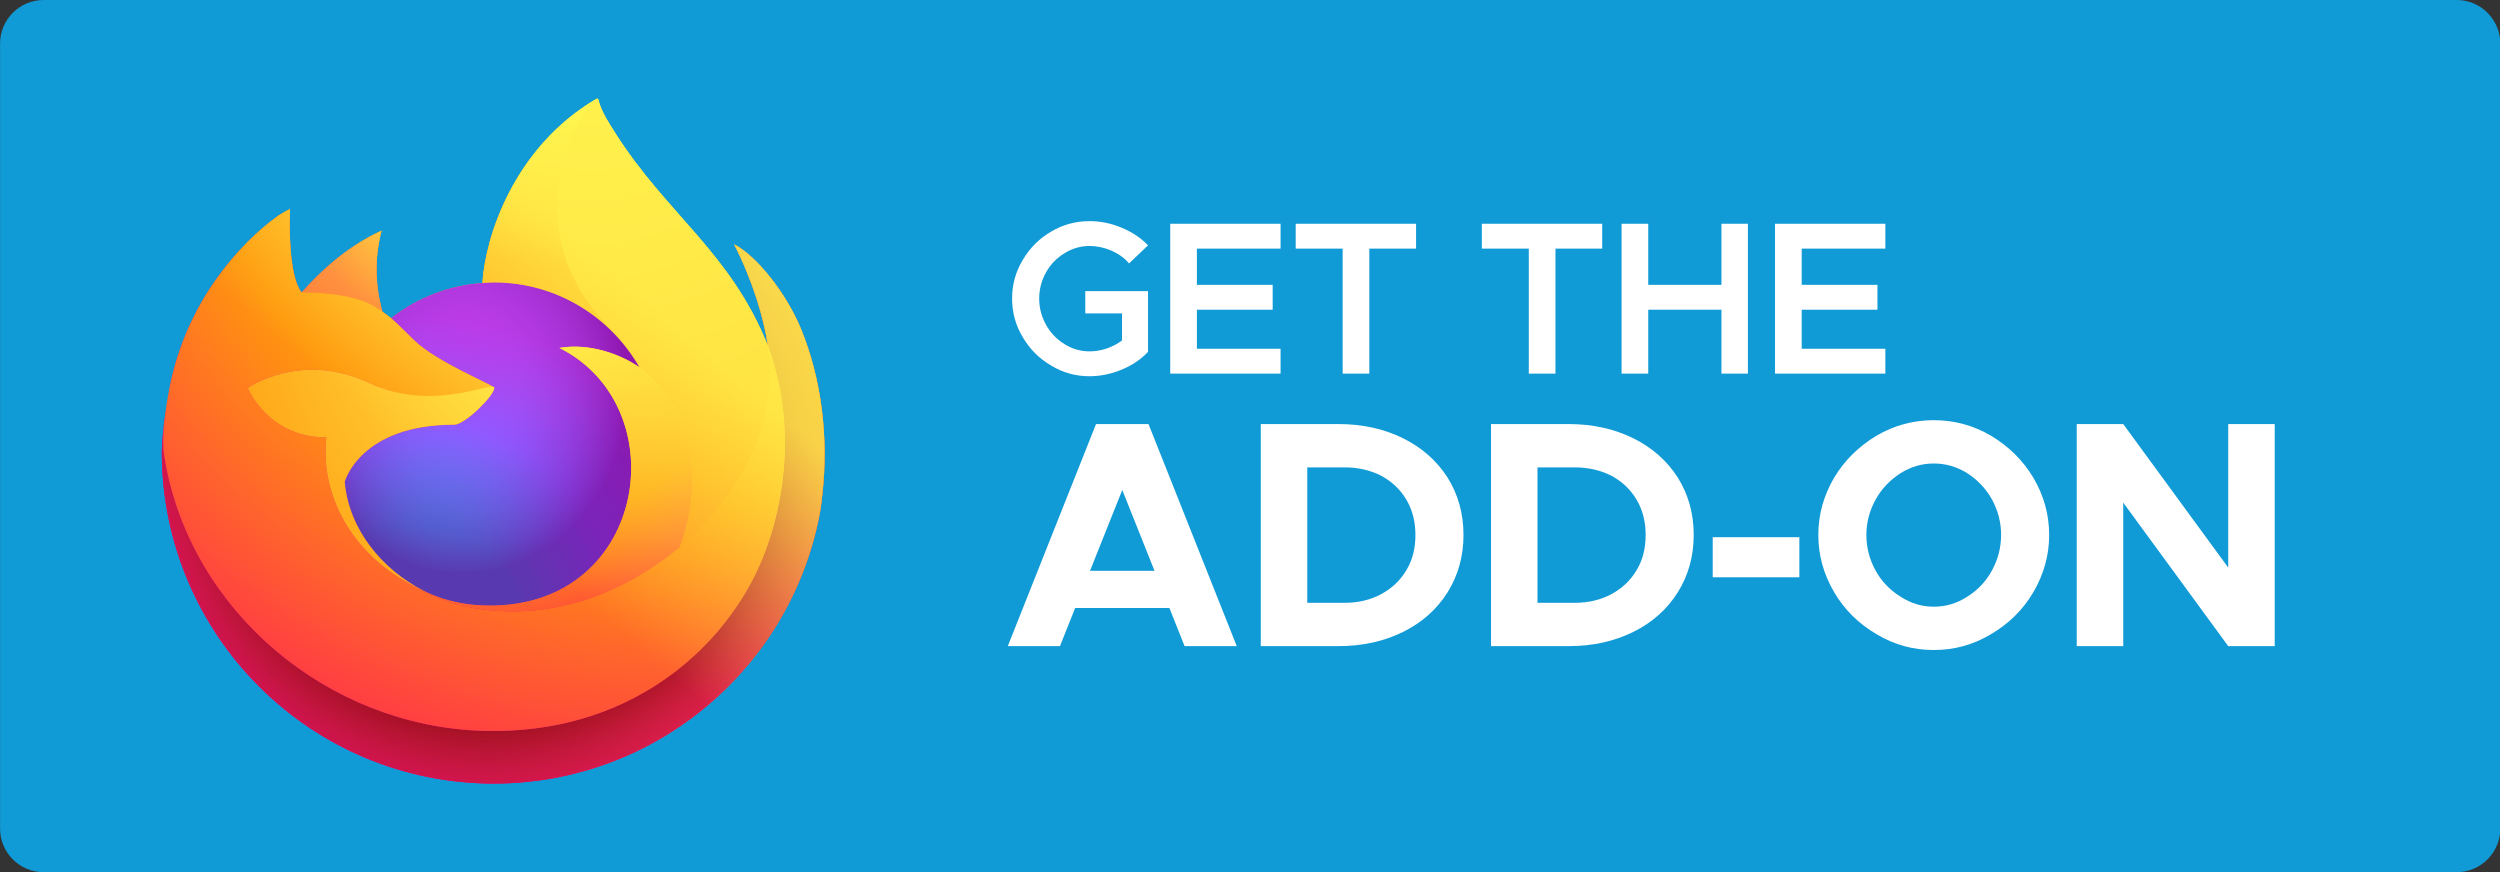 <?xml version="1.0" encoding="UTF-8"?>
<svg width="172" height="60" version="1.1" viewBox="0 0 172 60" clip-rule="evenodd" fill-rule="evenodd" stroke-linejoin="round" stroke-miterlimit="2" space="preserve" xmlns="http://www.w3.org/2000/svg">
 <rect x="0" y="0" width="172" height="60" fill="#333333" stroke="none"/>
 <g id="badge">
  <g id="background" transform="matrix(1.03 0 0 1.091 -4.12 -4.364)">
   <path d="m171.01 6.75c0-1.518-1.305-2.75-2.913-2.75h-161.18c-1.608 0-2.913 1.232-2.913 2.75v49.5c0 1.518 1.305 2.75 2.913 2.75h161.18c1.608 0 2.913-1.232 2.913-2.75z" fill="#109ad6"/>
  </g>
  <g id="add-on" transform="matrix(1.039 0 0 1.062 -1.86 -7.584)">
   <g transform="matrix(20.941 0 0 20.941 68 49)">
    <path d="m.584 0-.048-.118h-.298l-.048.118h-.165l.279-.687h.166l.279.687h-.165zm-.299-.233h.204l-.102-.25-.102.25z" fill="#fff" fill-rule="nonzero"/>
   </g>
   <g transform="matrix(20.941 0 0 20.941 83.789 49)">
    <path d="m.317-.687c.076 0 .144.015.204.044s.107.07.141.122c.033.052.05.111.05.177s-.017.125-.05.177c-.034.053-.081.094-.141.123s-.128.044-.204.044h-.246v-.687h.246zm.019.553c.043 0 .082-.009.116-.027s.061-.043.08-.075c.019-.031.028-.067.028-.108 0-.04-.009-.076-.028-.108s-.046-.057-.08-.075c-.034-.017-.073-.026-.116-.026h-.118v.419h.118z" fill="#fff" fill-rule="nonzero"/>
   </g>
   <g transform="matrix(20.941 0 0 20.941 99.034 49)">
    <path d="m.317-.687c.076 0 .144.015.204.044s.107.07.141.122c.033.052.05.111.05.177s-.017.125-.05.177c-.034.053-.081.094-.141.123s-.128.044-.204.044h-.246v-.687h.246zm.019.553c.043 0 .082-.009.116-.027s.061-.043.08-.075c.019-.031.028-.067.028-.108 0-.04-.009-.076-.028-.108s-.046-.057-.08-.075c-.034-.017-.073-.026-.116-.026h-.118v.419h.118z" fill="#fff" fill-rule="nonzero"/>
   </g>
   <g transform="matrix(20.941 0 0 20.941 114.28 49)">
    <rect x=".044" y="-.337" width=".274" height=".124" fill="#fff" fill-rule="nonzero"/>
   </g>
   <g transform="matrix(20.941 0 0 20.941 121.44 49)">
    <path d="m.401.012c-.065 0-.125-.016-.181-.049-.056-.032-.101-.075-.134-.13s-.05-.114-.05-.177.017-.122.05-.177c.033-.054.078-.097.134-.13.056-.032.116-.048.181-.048s.125.016.181.048c.056.033.101.076.134.13.033.055.05.114.05.177s-.017.122-.05.177-.078.098-.134.13c-.056.033-.116.049-.181.049zm0-.134c.038 0 .073-.01.106-.031.033-.02.059-.047.078-.081s.029-.071.029-.11-.01-.076-.029-.11c-.019-.033-.045-.06-.078-.081-.033-.02-.068-.03-.106-.03-.037 0-.072.01-.105.03-.033.021-.06.048-.079.082s-.029.07-.029.109.01.076.029.11.046.061.079.081c.033.021.068.031.105.031z" fill="#fff" fill-rule="nonzero"/>
   </g>
   <g transform="matrix(20.941 0 0 20.941 137.82 49)">
    <path d="m.071-.687h.147l.332.444v-.444h.147v.687h-.147l-.332-.444v.444h-.147v-.687z" fill="#fff" fill-rule="nonzero"/>
   </g>
  </g>
  <g id="get-the" transform="matrix(.809 0 0 .827 13.194 3.376)">
   <g transform="matrix(18.149 0 0 18.149 69 27)">
    <path d="m.385-.378h.294v.278c-.033.035-.075.062-.124.082-.05.02-.1.03-.15.03-.065 0-.125-.016-.18-.049-.056-.032-.1-.075-.133-.13-.034-.055-.05-.114-.05-.177s.016-.122.05-.177c.033-.055.077-.098.133-.13.055-.032.115-.048.18-.048.051 0 .101.01.15.03s.091.047.124.081l-.089.083c-.021-.025-.049-.044-.083-.059-.034-.014-.068-.021-.102-.021-.042 0-.081.011-.117.033-.037.022-.066.051-.087.088s-.032.077-.032.12.011.083.032.12.05.067.087.089c.036.022.075.033.117.033.026 0 .053-.004.08-.013.026-.009.051-.021.072-.037v-.124h-.172v-.102z" fill="#fff" fill-rule="nonzero"/>
   </g>
   <g transform="matrix(18.149 0 0 18.149 81.886 27)">
    <path d="m.59-.573h-.392v.166h.355v.114h-.355v.179h.392v.114h-.517v-.687h.517v.114z" fill="#fff" fill-rule="nonzero"/>
   </g>
   <g transform="matrix(18.149 0 0 18.149 93.21 27)">
    <path d="m.257-.573h-.22v-.114h.564v.114h-.219v.573h-.125v-.573z" fill="#fff" fill-rule="nonzero"/>
   </g>
   <g transform="matrix(18.149 0 0 18.149 109.04 27)">
    <path d="m.257-.573h-.22v-.114h.564v.114h-.219v.573h-.125v-.573z" fill="#fff" fill-rule="nonzero"/>
   </g>
   <g transform="matrix(18.149 0 0 18.149 120.27 27)">
    <path d="m.541-.687h.124v.687h-.124v-.293h-.343v.293h-.125v-.687h.125v.28h.343v-.28z" fill="#fff" fill-rule="nonzero"/>
   </g>
   <g transform="matrix(18.149 0 0 18.149 133.32 27)">
    <path d="m.59-.573h-.392v.166h.355v.114h-.355v.179h.392v.114h-.517v-.687h.517v.114z" fill="#fff" fill-rule="nonzero"/>
   </g>
  </g>
  <g id="logo" transform="matrix(.095 0 0 .095 9.614 6.788)" fill-rule="nonzero">
   <path id="shape-base" d="m478.71 166.35c-10.445-25.124-31.6-52.248-48.212-60.821 13.52 26.505 21.345 53.093 24.335 72.936 0 .039.015.136.047.4-27.175-67.733-73.254-95.045-110.88-154.51-1.9-3.007-3.805-6.022-5.661-9.2-.945-1.623-1.828-3.282-2.646-4.972-1.563-3.018-2.769-6.208-3.593-9.506.012-.322-.227-.603-.546-.644-.147-.042-.304-.042-.451 0-.034.012-.084.051-.12.065-.053.021-.12.069-.176.1.027-.036.083-.117.1-.136-60.37 35.356-80.85 100.76-82.732 133.48-24.104 1.657-47.159 10.541-66.142 25.488-1.988-1.679-4.066-3.248-6.225-4.7-5.477-19.163-5.71-39.449-.674-58.732-24.688 11.241-43.89 29.01-57.85 44.7h-.111c-9.527-12.067-8.855-51.873-8.312-60.184-.114-.515-7.107 3.63-8.023 4.255-8.407 6.001-16.266 12.734-23.486 20.12-8.216 8.332-15.722 17.334-22.442 26.913 0 .012-.007.026-.011.038 0-.013.007-.026.011-.038-15.453 21.899-26.414 46.645-32.247 72.805-.115.521-.212 1.061-.324 1.586-.452 2.116-2.08 12.7-2.365 15-.022.177-.032.347-.053.524-2.105 10.943-3.408 22.025-3.9 33.157 0 .41-.025.816-.025 1.227.004 132.71 107.6 240.3 240.33 240.3 118.86 0 217.56-86.288 236.88-199.63.407-3.076.733-6.168 1.092-9.271 4.777-41.21-.53-84.525-15.587-120.75zm-277 188.09c1.124.537 2.18 1.124 3.334 1.639.048.033.114.07.163.1-1.175-.562-2.34-1.141-3.497-1.739zm253.18-175.52-.032-.233c.012.085.027.174.04.259l-.008-.026z" fill="url(#_Linear1)"/>
   <path id="body-outer-ring" d="m478.71 166.35c-10.445-25.124-31.6-52.248-48.212-60.821 13.52 26.505 21.345 53.093 24.335 72.936 0-.058.011.048.036.226.012.085.027.174.04.259 22.675 61.47 10.322 123.98-7.479 162.18-27.539 59.1-94.215 119.67-198.58 116.72-112.76-3.193-212.09-86.856-230.63-196.43-3.379-17.28 0-26.054 1.7-40.084-2.071 10.816-2.86 13.94-3.9 33.157 0 .41-.025.816-.025 1.227.002 132.71 107.6 240.29 240.33 240.29 118.86 0 217.56-86.288 236.88-199.63.407-3.076.733-6.168 1.092-9.271 4.777-41.21-.53-84.525-15.587-120.75z" fill="url(#_Radial2)"/>
   <path id="body-outer-ring-shadow" d="m478.71 166.35c-10.445-25.124-31.6-52.248-48.212-60.821 13.52 26.505 21.345 53.093 24.335 72.936 0-.058.011.048.036.226.012.085.027.174.04.259 22.675 61.47 10.322 123.98-7.479 162.18-27.539 59.1-94.215 119.67-198.58 116.72-112.76-3.193-212.09-86.856-230.63-196.43-3.379-17.28 0-26.054 1.7-40.084-2.071 10.816-2.86 13.94-3.9 33.157 0 .41-.025.816-.025 1.227.002 132.71 107.6 240.29 240.33 240.29 118.86 0 217.56-86.288 236.88-199.63.407-3.076.733-6.168 1.092-9.271 4.777-41.21-.53-84.525-15.587-120.75z" fill="url(#_Radial3)"/>
   <path id="tail-tip" d="m361.92 194.6c.524.368 1 .734 1.493 1.1-6.031-10.704-13.542-20.505-22.31-29.112-74.705-74.696-19.589-161.96-10.294-166.39.027-.036.083-.117.1-.136-60.37 35.356-80.85 100.76-82.732 133.48 2.8-.194 5.592-.429 8.442-.429 45.051 0 84.289 24.77 105.3 61.487z" fill="url(#_Radial4)"/>
   <path id="globe-base" d="m256.77 209.51c-.393 5.978-21.514 26.593-28.9 26.593-68.339 0-79.432 41.335-79.432 41.335 3.027 34.81 27.261 63.475 56.611 78.643 1.339.692 2.694 1.317 4.05 1.935 2.325 1.029 4.679 1.992 7.059 2.886 10.063 3.563 20.604 5.596 31.271 6.031 119.78 5.618 142.99-143.19 56.545-186.41 22.137-3.85 45.115 5.053 57.947 14.067-21.012-36.714-60.25-61.484-105.3-61.484-2.85 0-5.641.235-8.442.429-24.104 1.657-47.159 10.541-66.142 25.488 3.664 3.1 7.8 7.244 16.514 15.828 16.302 16.067 58.13 32.705 58.219 34.657z" fill="url(#_Radial5)"/>
   <path id="globe-shadow" d="m256.77 209.51c-.393 5.978-21.514 26.593-28.9 26.593-68.339 0-79.432 41.335-79.432 41.335 3.027 34.81 27.261 63.475 56.611 78.643 1.339.692 2.694 1.317 4.05 1.935 2.325 1.029 4.679 1.992 7.059 2.886 10.063 3.563 20.604 5.596 31.271 6.031 119.78 5.618 142.99-143.19 56.545-186.41 22.137-3.85 45.115 5.053 57.947 14.067-21.012-36.714-60.25-61.484-105.3-61.484-2.85 0-5.641.235-8.442.429-24.104 1.657-47.159 10.541-66.142 25.488 3.664 3.1 7.8 7.244 16.514 15.828 16.302 16.067 58.13 32.705 58.219 34.657z" fill="url(#_Radial6)"/>
   <path id="ear" d="m170.83 151.04c1.674 1.08 3.334 2.18 4.981 3.3-5.477-19.163-5.71-39.449-.674-58.732-24.688 11.241-43.89 29.01-57.85 44.7 1.155-.033 36.014-.66 53.543 10.732z" fill="url(#_Radial7)"/>
   <path id="body" d="m18.223 261.41c18.543 109.58 117.88 193.24 230.63 196.43 104.36 2.954 171.04-57.62 198.58-116.72 17.8-38.2 30.154-100.7 7.479-162.18l-.008-.026-.032-.233c-.025-.178-.04-.284-.036-.226 0 .039.015.136.047.4 8.524 55.661-19.79 109.58-64.051 146.04l-.133.313c-86.245 70.223-168.77 42.368-185.48 30.966-1.174-.565-2.341-1.146-3.5-1.743-50.282-24.029-71.054-69.838-66.6-109.12-42.457 0-56.934-35.809-56.934-35.809s38.119-27.179 88.358-3.541c46.53 21.893 90.228 3.543 90.233 3.541-.089-1.952-41.917-18.59-58.223-34.656-8.713-8.584-12.85-12.723-16.514-15.828-1.988-1.679-4.066-3.248-6.225-4.7-1.649-1.118-3.309-2.218-4.981-3.3-17.528-11.392-52.388-10.765-53.543-10.735h-.111c-9.527-12.067-8.855-51.873-8.312-60.184-.114-.515-7.107 3.63-8.023 4.255-8.407 6.001-16.266 12.734-23.486 20.12-8.216 8.334-15.723 17.338-22.442 26.919 0 .012-.007.026-.011.038 0-.013.007-.026.011-.038-15.453 21.899-26.414 46.645-32.247 72.805-.115.521-8.65 37.842-4.44 57.199z" fill="url(#_Radial8)"/>
   <path id="tail-flame" d="m341.1 166.59c8.768 8.607 16.279 18.408 22.31 29.112 1.323.994 2.559 1.985 3.608 2.952 54.482 50.2 25.936 121.2 23.807 126.26 44.261-36.46 72.575-90.383 64.051-146.04-27.175-67.732-73.254-95.044-110.88-154.51-1.9-3.007-3.805-6.022-5.661-9.2-.945-1.623-1.828-3.282-2.646-4.972-1.563-3.018-2.769-6.208-3.593-9.506.012-.322-.227-.603-.546-.644-.147-.042-.304-.042-.451 0-.034.012-.084.051-.12.065-.053.021-.12.069-.176.1-9.291 4.428-64.407 91.694 10.298 166.39z" fill="url(#_Radial9)"/>
   <path id="tail-small" d="m367.02 198.65c-1.049-.967-2.285-1.958-3.608-2.952-.489-.368-.969-.734-1.493-1.1-12.832-9.014-35.81-17.917-57.947-14.067 86.441 43.214 63.235 192.03-56.545 186.41-10.667-.435-21.208-2.468-31.271-6.031-2.38-.895-4.734-1.857-7.059-2.886-1.356-.618-2.711-1.243-4.05-1.935.048.033.114.07.163.1 16.71 11.4 99.239 39.257 185.48-30.966l.133-.313c2.129-5.054 30.675-76.057-23.807-126.26z" fill="url(#_Radial10)"/>
   <path id="cheek-tufts" d="m148.44 277.44s11.093-41.335 79.432-41.335c7.388 0 28.509-20.615 28.9-26.593s-43.7 18.352-90.233-3.541c-50.239-23.638-88.358 3.541-88.358 3.541s14.477 35.809 56.934 35.809c-4.453 39.286 16.319 85.1 66.6 109.12 1.124.537 2.18 1.124 3.334 1.639-29.348-15.169-53.582-43.834-56.609-78.644z" fill="url(#_Radial11)"/>
   <path id="overlay-yellow" d="m478.71 166.35c-10.445-25.124-31.6-52.248-48.212-60.821 13.52 26.505 21.345 53.093 24.335 72.936 0 .039.015.136.047.4-27.175-67.733-73.254-95.045-110.88-154.51-1.9-3.007-3.805-6.022-5.661-9.2-.945-1.623-1.828-3.282-2.646-4.972-1.563-3.018-2.769-6.208-3.593-9.506.012-.322-.227-.603-.546-.644-.147-.042-.304-.042-.451 0-.034.012-.084.051-.12.065-.053.021-.12.069-.176.1.027-.036.083-.117.1-.136-60.37 35.356-80.85 100.76-82.732 133.48 2.8-.194 5.592-.429 8.442-.429 45.053 0 84.291 24.77 105.3 61.484-12.832-9.014-35.81-17.917-57.947-14.067 86.441 43.214 63.235 192.03-56.545 186.41-10.667-.435-21.208-2.468-31.271-6.031-2.38-.895-4.734-1.857-7.059-2.886-1.356-.618-2.711-1.243-4.05-1.935.048.033.114.07.163.1-1.174-.565-2.341-1.146-3.5-1.743 1.124.537 2.18 1.124 3.334 1.639-29.35-15.168-53.584-43.833-56.611-78.643 0 0 11.093-41.335 79.432-41.335 7.388 0 28.509-20.615 28.9-26.593-.089-1.952-41.917-18.59-58.223-34.656-8.713-8.584-12.85-12.723-16.514-15.828-1.988-1.679-4.066-3.248-6.225-4.7-5.477-19.163-5.71-39.449-.674-58.732-24.688 11.241-43.89 29.01-57.85 44.7h-.111c-9.527-12.067-8.855-51.873-8.312-60.184-.114-.515-7.107 3.63-8.023 4.255-8.407 6.001-16.266 12.734-23.486 20.12-8.213 8.333-15.718 17.336-22.435 26.916 0 .012-.007.026-.011.038 0-.013.007-.026.011-.038-15.453 21.899-26.414 46.645-32.247 72.805-.115.521-.212 1.061-.324 1.586-.452 2.116-2.486 12.853-2.77 15.156-.022.177.021-.176 0 0-1.855 11.095-3.038 22.292-3.544 33.53 0 .41-.025.816-.025 1.227 0 132.71 107.6 240.29 240.32 240.29 118.86 0 217.56-86.288 236.88-199.63.407-3.076.733-6.168 1.092-9.271 4.777-41.21-.53-84.525-15.587-120.75zm-23.841 12.341c.012.085.027.174.04.259l-.008-.026-.032-.233z" fill="url(#_Linear12)"/>
  </g>
 </g>
 <defs>
  <linearGradient id="_Linear1" x2="1" gradientTransform="matrix(-373.68 384.9 -384.9 -373.68 434.8 76.881)" gradientUnits="userSpaceOnUse">
   <stop stop-color="#fff44f" offset="0"/>
   <stop stop-color="#fff44f" offset=".05"/>
   <stop stop-color="#ff980e" offset=".37"/>
   <stop stop-color="#ff3647" offset=".53"/>
   <stop stop-color="#e31587" offset=".7"/>
   <stop stop-color="#e31587" offset="1"/>
  </linearGradient>
  <radialGradient id="_Radial2" cx="0" cy="0" r="1" gradientTransform="matrix(614.4 0 0 614.4 436.39 55.162)" gradientUnits="userSpaceOnUse">
   <stop stop-color="#ffbd4f" offset="0"/>
   <stop stop-color="#ffbd4f" offset=".13"/>
   <stop stop-color="#ff980e" offset=".28"/>
   <stop stop-color="#ff3750" offset=".47"/>
   <stop stop-color="#eb0878" offset=".78"/>
   <stop stop-color="#e50080" offset=".86"/>
   <stop stop-color="#e50080" offset="1"/>
  </radialGradient>
  <radialGradient id="_Radial3" cx="0" cy="0" r="1" gradientTransform="matrix(614.4 0 0 614.4 251.69 262.12)" gradientUnits="userSpaceOnUse">
   <stop stop-color="#960e18" offset="0"/>
   <stop stop-color="#960e18" offset=".3"/>
   <stop stop-color="#b11927" stop-opacity=".74" offset=".35"/>
   <stop stop-color="#db293d" stop-opacity=".34" offset=".43"/>
   <stop stop-color="#f5334b" stop-opacity=".09" offset=".5"/>
   <stop stop-color="#ff3750" stop-opacity="0" offset=".53"/>
   <stop stop-color="#ff3750" stop-opacity="0" offset="1"/>
  </radialGradient>
  <radialGradient id="_Radial4" cx="0" cy="0" r="1" gradientTransform="matrix(273.9 0 0 273.9 303.49 -23.419)" gradientUnits="userSpaceOnUse">
   <stop stop-color="#fff44f" offset="0"/>
   <stop stop-color="#fff44f" offset=".13"/>
   <stop stop-color="#ff980e" offset=".53"/>
   <stop stop-color="#ff980e" offset="1"/>
  </radialGradient>
  <radialGradient id="_Radial5" cx="0" cy="0" r="1" gradientTransform="matrix(233.98 0 0 233.98 197.03 390.75)" gradientUnits="userSpaceOnUse">
   <stop stop-color="#3a8ee6" offset="0"/>
   <stop stop-color="#3a8ee6" offset=".35"/>
   <stop stop-color="#9059ff" offset=".67"/>
   <stop stop-color="#c139e6" offset="1"/>
  </radialGradient>
  <radialGradient id="_Radial6" cx="0" cy="0" r="1" gradientTransform="matrix(124.24 0 0 138.05 233.51 210.32)" gradientUnits="userSpaceOnUse">
   <stop stop-color="#9059ff" stop-opacity="0" offset="0"/>
   <stop stop-color="#9059ff" stop-opacity="0" offset=".21"/>
   <stop stop-color="#6e008b" stop-opacity=".6" offset=".97"/>
   <stop stop-color="#6e008b" stop-opacity=".6" offset="1"/>
  </radialGradient>
  <radialGradient id="_Radial7" cx="0" cy="0" r="1" gradientTransform="matrix(170.32 0 0 170.32 240.19 36.872)" gradientUnits="userSpaceOnUse">
   <stop stop-color="#ffe226" offset="0"/>
   <stop stop-color="#ffe226" offset=".1"/>
   <stop stop-color="#ff7139" offset=".79"/>
   <stop stop-color="#ff7139" offset="1"/>
  </radialGradient>
  <radialGradient id="_Radial8" cx="0" cy="0" r="1" gradientTransform="matrix(810.28 0 0 810.28 395.19 -74.863)" gradientUnits="userSpaceOnUse">
   <stop stop-color="#fff44f" offset="0"/>
   <stop stop-color="#fff44f" offset=".11"/>
   <stop stop-color="#ff980e" offset=".46"/>
   <stop stop-color="#ff3647" offset=".72"/>
   <stop stop-color="#e31587" offset=".9"/>
   <stop stop-color="#e31587" offset="1"/>
  </radialGradient>
  <radialGradient id="_Radial9" cx="0" cy="0" r="1" gradientTransform="matrix(1133.3 0 0 1133.3 327.45 -60.622)" gradientUnits="userSpaceOnUse">
   <stop stop-color="#fff44f" offset="0"/>
   <stop stop-color="#ff980e" offset=".3"/>
   <stop stop-color="#ff3647" offset=".57"/>
   <stop stop-color="#e31587" offset=".74"/>
   <stop stop-color="#e31587" offset="1"/>
  </radialGradient>
  <radialGradient id="_Radial10" cx="0" cy="0" r="1" gradientTransform="matrix(465.22 0 0 465.22 241.93 98.133)" gradientUnits="userSpaceOnUse">
   <stop stop-color="#fff44f" offset="0"/>
   <stop stop-color="#fff44f" offset=".14"/>
   <stop stop-color="#ff980e" offset=".48"/>
   <stop stop-color="#ff3647" offset=".66"/>
   <stop stop-color="#e31587" offset=".9"/>
   <stop stop-color="#e31587" offset="1"/>
  </radialGradient>
  <radialGradient id="_Radial11" cx="0" cy="0" r="1" gradientTransform="matrix(559.18 0 0 559.18 362.68 124.86)" gradientUnits="userSpaceOnUse">
   <stop stop-color="#fff44f" offset="0"/>
   <stop stop-color="#fff44f" offset=".09"/>
   <stop stop-color="#ff980e" offset=".63"/>
   <stop stop-color="#ff980e" offset="1"/>
  </radialGradient>
  <linearGradient id="_Linear12" x2="1" gradientTransform="matrix(-297.6 347.2 -347.2 -297.6 400 69.441)" gradientUnits="userSpaceOnUse">
   <stop stop-color="#fff44f" stop-opacity=".8" offset="0"/>
   <stop stop-color="#fff44f" stop-opacity=".8" offset=".17"/>
   <stop stop-color="#fff44f" stop-opacity="0" offset=".6"/>
   <stop stop-color="#fff44f" stop-opacity="0" offset="1"/>
  </linearGradient>
 </defs>
 <script/>
</svg>
